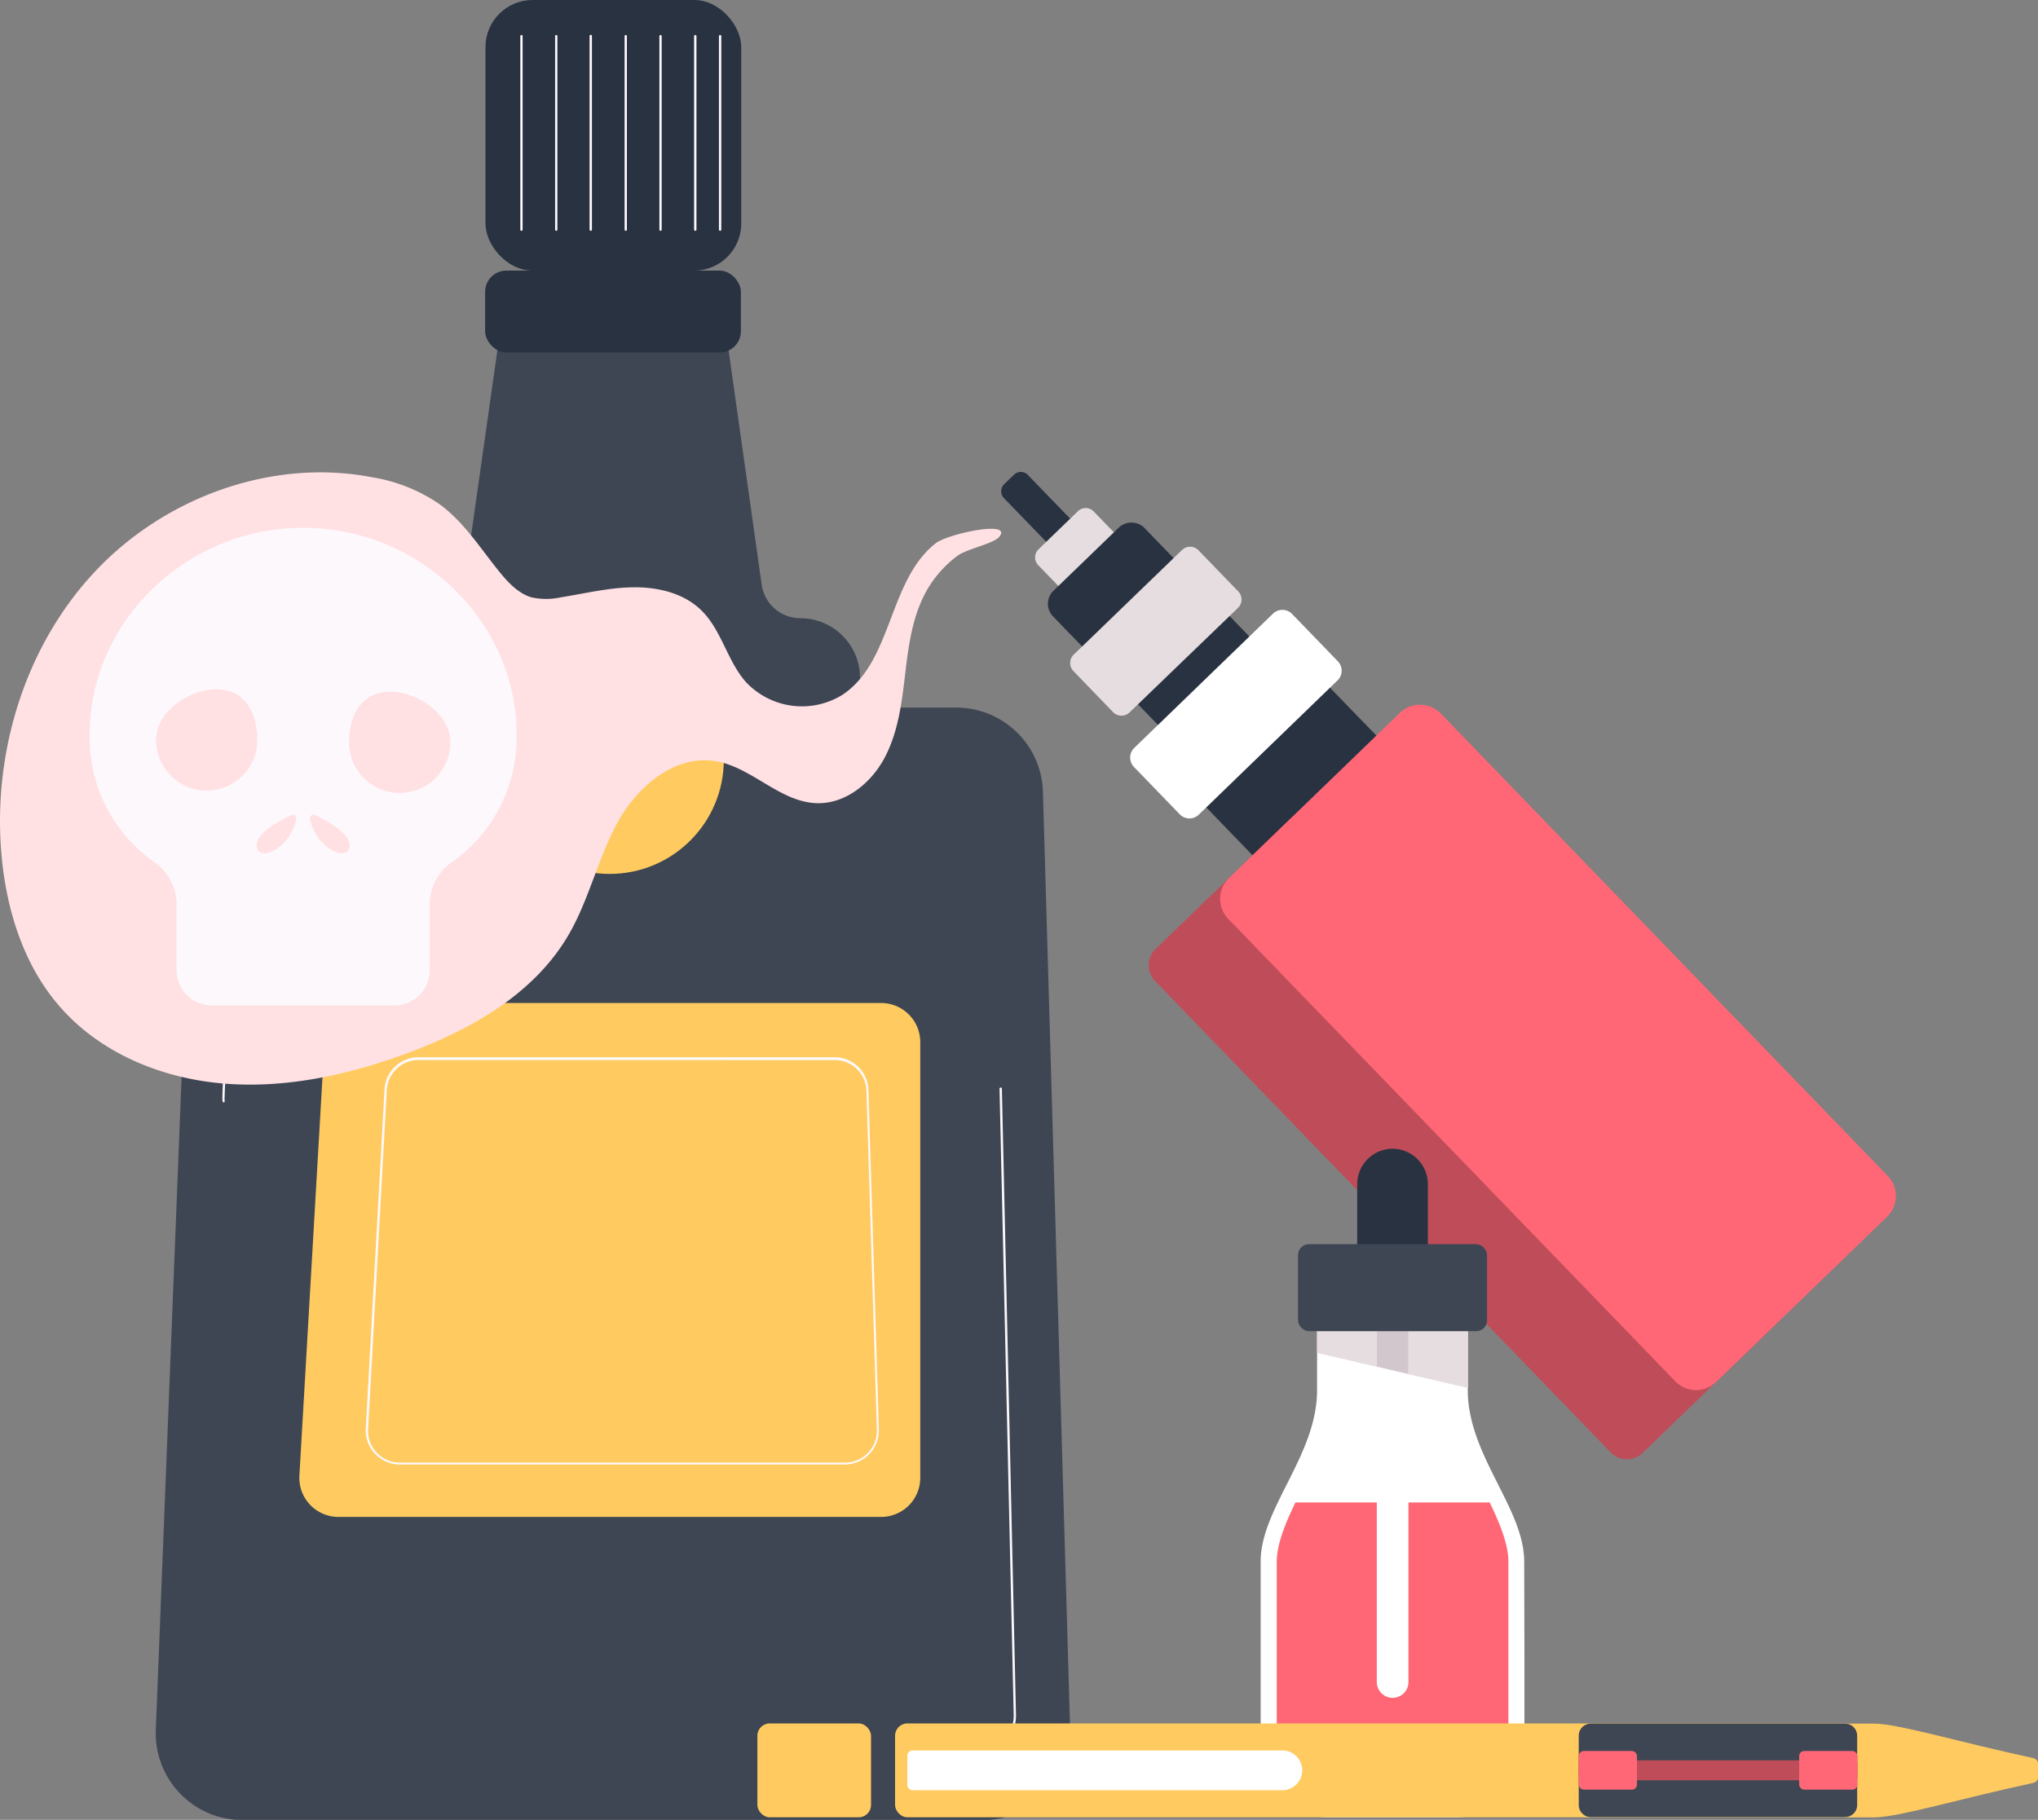 <svg id="Layer_1" data-name="Layer 1" xmlns="http://www.w3.org/2000/svg" viewBox="0 0 338.1 301.96"><rect x="0" y="0" width="338.1" height="301.96" fill="#808080" stroke="none"/><defs><style>.cls-1,.cls-13{fill:#3e4653;}.cls-2,.cls-6{fill:#293241;}.cls-12,.cls-3{fill:#ffcb60;}.cls-4{fill:#fdf8fc;}.cls-5{fill:#ffe1e4;}.cls-10,.cls-11,.cls-12,.cls-13,.cls-6,.cls-7,.cls-8,.cls-9{fill-rule:evenodd;}.cls-7{fill:#e6dde0;}.cls-8{fill:#fff;}.cls-14,.cls-9{fill:#bf4d59;}.cls-10,.cls-15{fill:#ff6776;}.cls-11{fill:#d2c7cd;}</style></defs><path class="cls-1" d="M163.16,302H40.24a14.4,14.4,0,0,1-14.39-15L32,131.23a14.39,14.39,0,0,1,14.38-13.82H158.64a14.38,14.38,0,0,1,14.38,14l4.52,155.77A14.39,14.39,0,0,1,163.16,302Z"/><path class="cls-1" d="M132.78,102.58h0A6.48,6.48,0,0,1,126.36,97l-6.54-46.33H83.57L77,97a6.48,6.48,0,0,1-6.42,5.58h0a9.9,9.9,0,0,0-9.9,9.9v13.16h82V112.48A9.91,9.91,0,0,0,132.78,102.58Z"/><rect class="cls-2" x="80.48" y="44.9" width="42.43" height="13.59" rx="3.53"/><rect class="cls-2" x="80.54" width="42.43" height="44.9" rx="7.81"/><circle class="cls-3" cx="101.13" cy="126.06" r="18.95"/><path class="cls-3" d="M146.14,251.7h-90a6.48,6.48,0,0,1-6.47-6.86l4.19-72.3a6.49,6.49,0,0,1,6.47-6.11h85.85a6.49,6.49,0,0,1,6.49,6.48v72.31A6.49,6.49,0,0,1,146.14,251.7Z"/><path class="cls-4" d="M37.06,182.9h0c-.21,0-.25-.06.07-6.22.18-3.37.46-8.17.82-14.26.67-11.12,1.49-24.06,1.93-30.79a6,6,0,0,1,5.9-5.66l14.81-.3a.19.19,0,0,1,.2.19.19.19,0,0,1-.19.19l-14.81.3a5.63,5.63,0,0,0-5.53,5.3c-2,30.72-3.08,49.68-3,51a.19.19,0,0,1,0,.18A.22.22,0,0,1,37.06,182.9Z"/><path class="cls-4" d="M134.71,292.06a.19.19,0,0,1-.19-.18.19.19,0,0,1,.18-.21l28.12-1.37a5.59,5.59,0,0,0,5.35-5.74l-2.35-103.92a.2.2,0,0,1,.19-.19.19.19,0,0,1,.2.19l2.34,103.91a6,6,0,0,1-5.71,6.14l-28.12,1.37Z"/><path class="cls-4" d="M140.2,243H66.32a5.66,5.66,0,0,1-5.64-6l3.11-56.24a5.65,5.65,0,0,1,5.64-5.34h69a5.62,5.62,0,0,1,5.64,5.48l1.73,56.23A5.65,5.65,0,0,1,140.2,243ZM69.43,175.89a5.26,5.26,0,0,0-5.26,5l-3.1,56.24a5.25,5.25,0,0,0,5.25,5.55H140.2a5.28,5.28,0,0,0,5.27-5.42L143.74,181a5.24,5.24,0,0,0-5.26-5.1Zm-8.56,61.2h0Z"/><path class="cls-4" d="M86.51,38.3a.19.19,0,0,1-.19-.19V6a.19.19,0,0,1,.38,0V38.11A.19.19,0,0,1,86.51,38.3Z"/><path class="cls-4" d="M92.28,38.3a.19.19,0,0,1-.19-.19V6a.19.19,0,0,1,.19-.19.2.2,0,0,1,.19.19V38.11A.2.2,0,0,1,92.28,38.3Z"/><path class="cls-4" d="M98,38.3a.2.2,0,0,1-.19-.19V6A.2.2,0,0,1,98,5.78a.2.2,0,0,1,.2.19V38.11A.2.2,0,0,1,98,38.3Z"/><path class="cls-4" d="M103.81,38.3a.2.2,0,0,1-.19-.19V6a.2.2,0,0,1,.19-.19A.19.19,0,0,1,104,6V38.11A.19.19,0,0,1,103.81,38.3Z"/><path class="cls-4" d="M109.58,38.3a.19.19,0,0,1-.19-.19V6a.19.19,0,0,1,.19-.19.2.2,0,0,1,.19.19V38.11A.2.2,0,0,1,109.58,38.3Z"/><path class="cls-4" d="M115.35,38.3a.2.2,0,0,1-.2-.19V6a.2.2,0,0,1,.2-.19.2.2,0,0,1,.19.19V38.11A.2.2,0,0,1,115.35,38.3Z"/><path class="cls-4" d="M119.47,38.3a.2.2,0,0,1-.2-.19V6a.2.2,0,0,1,.2-.19.2.2,0,0,1,.19.19V38.11A.2.2,0,0,1,119.47,38.3Z"/><path class="cls-5" d="M153.73,98c-2.34,4.16-3,9-3.56,13.79s-1.15,9.62-3.37,13.86-6.49,7.75-11.26,7.62c-6.21-.16-10.9-6.1-17-7-6.69-1-12.83,4.27-16.09,10.2s-4.7,12.75-8.1,18.6c-5.79,10-16.58,16-27.45,19.93-9.58,3.46-19.79,5.65-29.94,4.78s-20.26-5-27-12.71C3.75,160,.88,150.42.18,141c-1.26-16.75,4.2-34.15,15.76-46.35S45.22,76,61.72,79.19a27.45,27.45,0,0,1,11.17,4.45c4.14,3,6.9,7.51,10.15,11.47,1.4,1.69,3,3.36,5.1,4a11.39,11.39,0,0,0,4.93,0c4-.64,8-1.63,12.09-1.66s8.36,1,11.25,3.88c3.3,3.27,4.24,8.32,7.31,11.81a12.72,12.72,0,0,0,16.05,2.14c8.33-5.53,7.6-19,15.47-25.14,2-1.57,12.86-3.9,10.53-1.06-.92,1.12-5.34,2-6.87,3.1A18.71,18.71,0,0,0,153.73,98Z"/><path class="cls-4" d="M50.29,87.58c-19.56,0-35.41,15.75-35.41,34.2a25.14,25.14,0,0,0,10.81,21.33,8.52,8.52,0,0,1,3.6,6.94V161a5.81,5.81,0,0,0,5.81,5.81H65.47A5.82,5.82,0,0,0,71.29,161V150.05a8.52,8.52,0,0,1,3.6-6.94,25.13,25.13,0,0,0,10.8-21.33C85.69,103.33,69.84,87.58,50.29,87.58Zm-16,43.6a8.4,8.4,0,0,1-8.4-8.4c0-4.64,5.36-8.4,10-8.4s6.8,3.76,6.8,8.4A8.4,8.4,0,0,1,34.29,131.18Zm14.87,4.7c-1,4.93-6.24,7.23-6.57,4.59-.27-2.17,3.85-4.34,5.76-5.23A.58.58,0,0,1,49.16,135.88ZM58,140.47c-.33,2.64-5.6.34-6.57-4.59a.58.58,0,0,1,.81-.64C54.14,136.13,58.25,138.3,58,140.47Zm8.31-8.89a8.4,8.4,0,0,1-8.4-8.4c0-4.64,2.16-8.4,6.8-8.4s10,3.76,10,8.4A8.4,8.4,0,0,1,66.29,131.58Z"/><path class="cls-4" d="M37.78,165.38a.4.4,0,0,1-.4-.4v-13.6a.4.4,0,0,1,.8,0V165A.4.4,0,0,1,37.78,165.38Z"/><path class="cls-4" d="M42.78,165.38a.4.4,0,0,1-.4-.4v-13.6a.4.4,0,0,1,.8,0V165A.4.4,0,0,1,42.78,165.38Z"/><path class="cls-4" d="M47.78,165.38a.4.4,0,0,1-.4-.4v-13.6a.4.4,0,0,1,.8,0V165A.4.4,0,0,1,47.78,165.38Z"/><path class="cls-4" d="M52.78,165.38a.4.4,0,0,1-.4-.4v-13.6a.4.4,0,0,1,.8,0V165A.4.4,0,0,1,52.78,165.38Z"/><path class="cls-4" d="M57.78,165.38a.4.4,0,0,1-.4-.4v-13.6a.4.4,0,0,1,.8,0V165A.4.4,0,0,1,57.78,165.38Z"/><path class="cls-4" d="M62.78,165.38a.4.4,0,0,1-.4-.4v-13.6a.4.4,0,0,1,.8,0V165A.4.4,0,0,1,62.78,165.38Z"/><path class="cls-6" d="M166.59,80.34l1.61-1.55a1.63,1.63,0,0,1,2.31,0l23.72,24.55a1.63,1.63,0,0,1,0,2.31l-1.6,1.55a1.65,1.65,0,0,1-2.31,0L166.55,82.65A1.65,1.65,0,0,1,166.59,80.34Z"/><path class="cls-7" d="M172.27,91.16l6.54-6.32a1.85,1.85,0,0,1,2.61,0l23.43,24.25a1.84,1.84,0,0,1,0,2.6l-6.54,6.32a1.85,1.85,0,0,1-2.61,0L172.23,93.77A1.87,1.87,0,0,1,172.27,91.16Z"/><path class="cls-6" d="M195.27,123.23l14.81-14.32a4,4,0,0,1,5.6.09l13.58,14a4,4,0,0,1-.09,5.6L214.35,143a4,4,0,0,1-5.6-.09l-13.57-14.06A4,4,0,0,1,195.27,123.23Z"/><path class="cls-6" d="M174.79,98l10.8-10.44a3.05,3.05,0,0,1,4.3.07l21.77,22.53a3,3,0,0,1-.08,4.3l-10.8,10.43a3,3,0,0,1-4.3-.07l-21.76-22.52A3,3,0,0,1,174.79,98Z"/><path class="cls-8" d="M188.17,124.1l23-22.26a2.24,2.24,0,0,1,3.15,0l7.64,7.9a2.24,2.24,0,0,1-.06,3.15l-23,22.26a2.23,2.23,0,0,1-3.15,0l-7.64-7.9A2.24,2.24,0,0,1,188.17,124.1Z"/><path class="cls-7" d="M178.12,108.63l17.95-17.35a1.94,1.94,0,0,1,2.73,0l6.61,6.84a1.93,1.93,0,0,1,0,2.72l-18,17.35a1.94,1.94,0,0,1-2.73,0l-6.6-6.84A1.93,1.93,0,0,1,178.12,108.63Z"/><path class="cls-9" d="M191.7,157.47,213.92,136a3.75,3.75,0,0,1,5.3.08l75.6,78.23a3.75,3.75,0,0,1-.09,5.3l-22.22,21.48a3.76,3.76,0,0,1-5.3-.09l-75.6-78.23A3.75,3.75,0,0,1,191.7,157.47Z"/><path class="cls-10" d="M203.88,145.7l28.37-27.43a4.81,4.81,0,0,1,6.77.12l74.16,76.74a4.79,4.79,0,0,1-.11,6.76l-28.38,27.43a4.8,4.8,0,0,1-6.76-.12l-74.17-76.74A4.78,4.78,0,0,1,203.88,145.7Z"/><path class="cls-10" d="M250.82,189.21l8.49-8.2a1.45,1.45,0,0,1,2,0l30,31.09a1.42,1.42,0,0,1,0,2l-8.49,8.21a1.42,1.42,0,0,1-2,0l-30-31.08A1.45,1.45,0,0,1,250.82,189.21Z"/><path class="cls-8" d="M252.9,274.19v16.16a11.21,11.21,0,0,1-11.18,11.18H220.33a11.22,11.22,0,0,1-11.19-11.18V259.12c0-8.88,9.36-17.64,9.36-28.46v-14.1h25v14.1c0,10.82,9.36,19.58,9.36,28.46Z"/><polygon class="cls-7" points="218.5 224.49 218.5 216.56 243.54 216.56 243.54 230.32 218.5 224.49"/><path class="cls-10" d="M214.91,249.3c-1.64,3.39-3.1,6.92-3.1,9.82v31.23a8.55,8.55,0,0,0,8.52,8.52h21.39a8.56,8.56,0,0,0,8.52-8.52V259.12c0-2.9-1.46-6.43-3.1-9.82Z"/><path class="cls-6" d="M226.63,213.66h8.79a1.47,1.47,0,0,0,1.46-1.47V196.48a5.88,5.88,0,0,0-5.86-5.87h0a5.88,5.88,0,0,0-5.86,5.87v15.71A1.47,1.47,0,0,0,226.63,213.66Z"/><path class="cls-8" d="M229.06,213.66H233a.67.67,0,0,1,.66.66V279.1a2.63,2.63,0,0,1-2.63,2.62h0a2.63,2.63,0,0,1-2.62-2.62V214.32A.66.66,0,0,1,229.06,213.66Z"/><path class="cls-11" d="M229.06,213.66H233a.67.67,0,0,1,.66.66V228l-5.25-1.23V214.32A.66.66,0,0,1,229.06,213.66Z"/><rect class="cls-1" x="215.34" y="206.44" width="31.36" height="14.44" rx="1.81"/><path class="cls-1" d="M137.73,288.22h16a1.44,1.44,0,0,1,1.44,1.44v8.17a1.45,1.45,0,0,1-1.45,1.45h-16a1.44,1.44,0,0,1-1.44-1.44v-8.17A1.45,1.45,0,0,1,137.73,288.22Z"/><path class="cls-12" d="M306.1,286h4.78c4,0,14.31,3.12,26.36,5.7,0,0,.86.16.86.92v2.32c0,.76-.86.91-.86.91-12.05,2.59-22.37,5.71-26.36,5.71H306.1l-6.32-7.78Z"/><rect class="cls-3" x="125.65" y="285.97" width="18.85" height="15.57" rx="2.03"/><rect class="cls-3" x="148.49" y="285.97" width="159.65" height="15.57" rx="2.03"/><path class="cls-8" d="M150.53,296.19v-4.88a.87.87,0,0,1,.86-.86h61.35a3.31,3.31,0,0,1,3.3,3.3h0a3.32,3.32,0,0,1-3.3,3.3H151.39A.87.87,0,0,1,150.53,296.19Z"/><path class="cls-13" d="M261.91,299.5V288a2,2,0,0,1,2-2H306.1a2,2,0,0,1,2,2v11.5a2,2,0,0,1-2,2H263.94A2,2,0,0,1,261.91,299.5Z"/><rect class="cls-14" x="261.91" y="292.09" width="46.23" height="3.31" rx="0.43"/><rect class="cls-15" x="298.48" y="290.54" width="9.66" height="6.41" rx="0.84"/><rect class="cls-15" x="261.91" y="290.54" width="9.66" height="6.41" rx="0.84"/></svg>